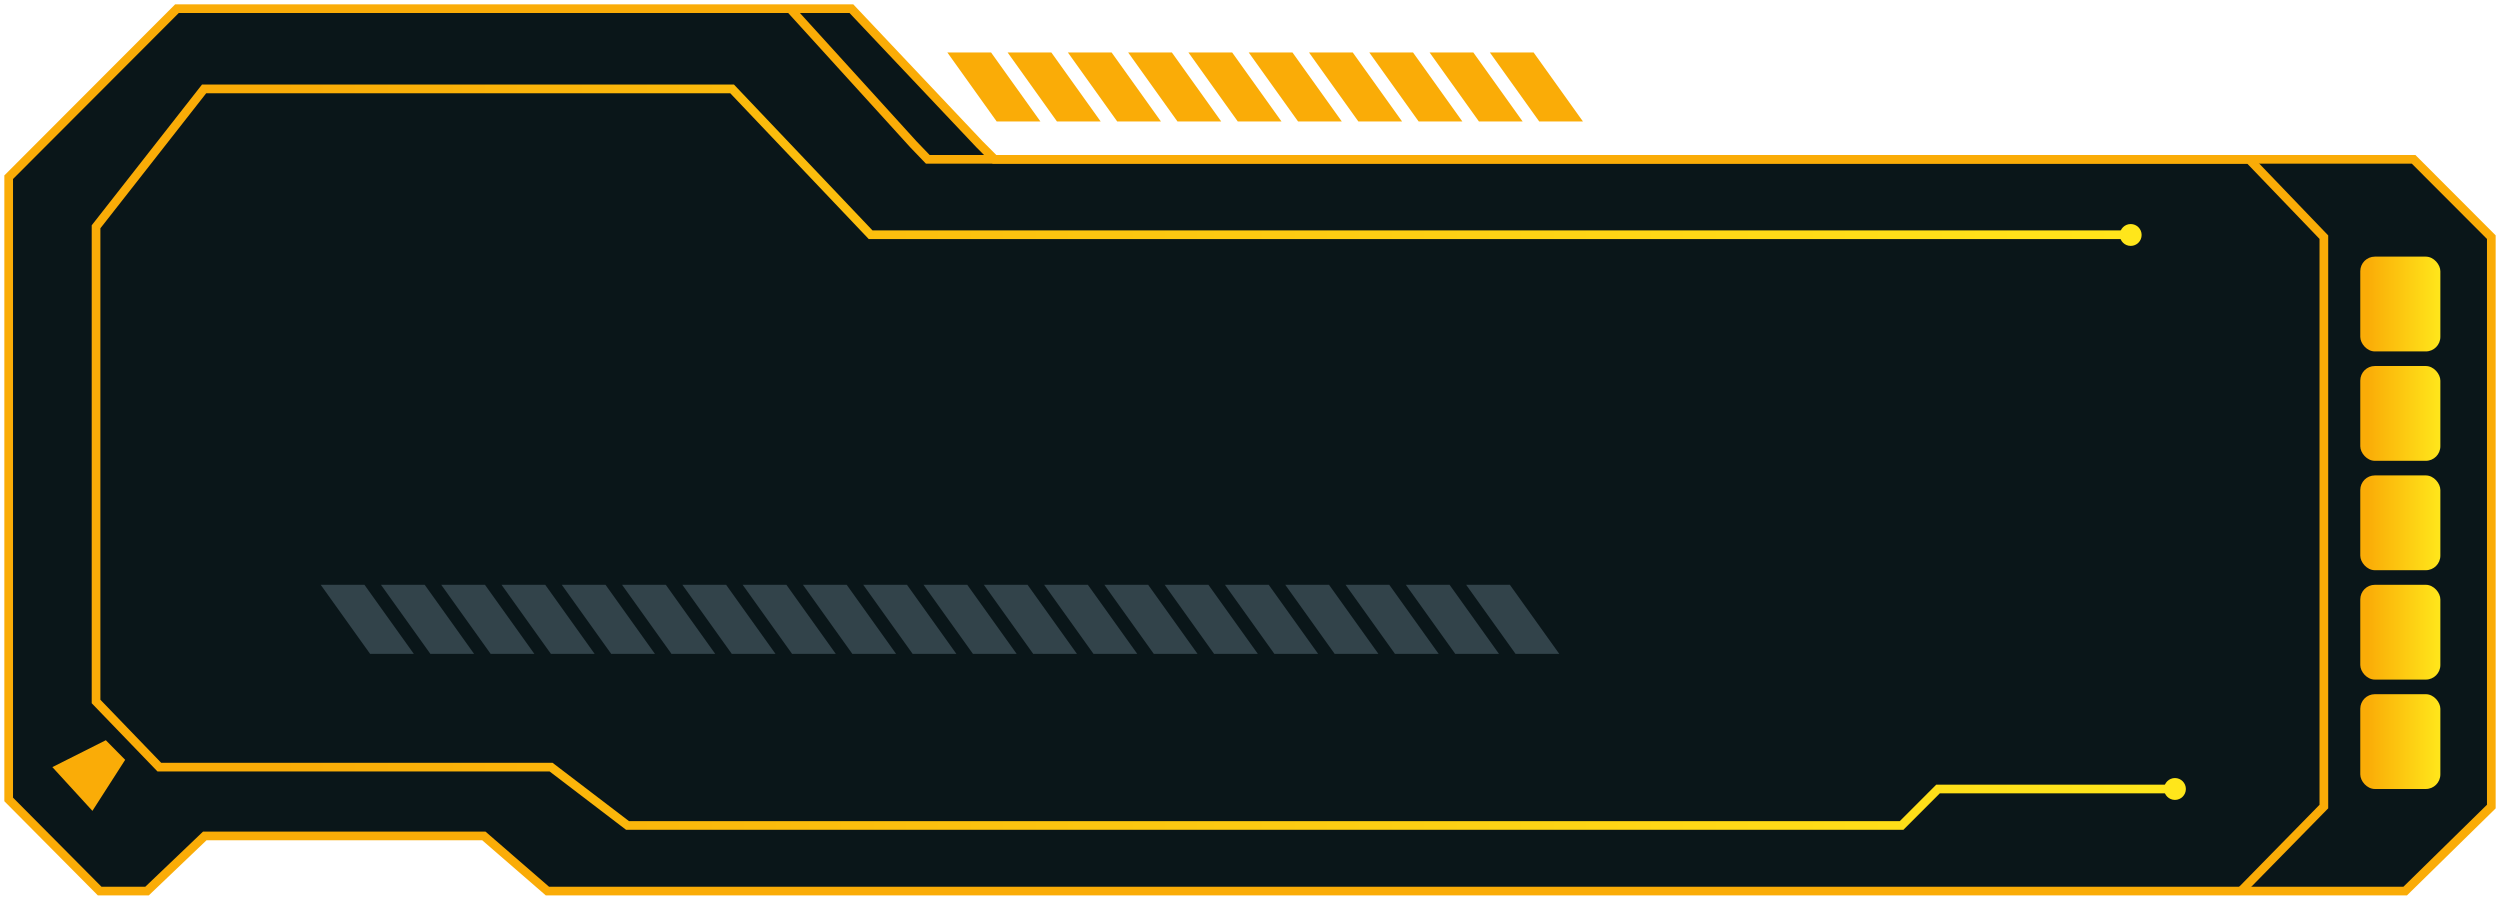 <svg width="288" height="104" viewBox="0 0 288 104" fill="none" xmlns="http://www.w3.org/2000/svg">
<path d="M278.051 18.357H114.57L112.859 16.643L98.081 1H54.87H53.528H20.383L1 20.415V38.797V92.093L11.484 102.653H16.936L23.587 96.302H33.383H46.785H55.743L63.065 102.653H277.076L287 92.916V27.321L278.051 18.357Z" fill="#0A1619" stroke="#FAAC07"/>
<path d="M245.904 27.044H100.298L84.339 10.242H51.628H50.534H23.512L11.065 26.127V41.167V80.811L18.354 88.372H63.484L72.291 95.093H219.065L223.259 90.893H250.639" stroke="url(#paint0_linear_19890_7563)"/>
<path d="M91.024 1L105.238 16.643L106.884 18.357H259.101L267.709 27.321V92.916L258.163 102.653" stroke="#FAAC07"/>
<ellipse cx="245.458" cy="27.069" rx="1.258" ry="1.26" fill="#FFE61B"/>
<ellipse cx="250.555" cy="90.891" rx="1.258" ry="1.26" fill="#FFE61B"/>
<path d="M12.192 85.273L6.033 88.371L10.646 93.412L14.42 87.531L12.192 85.273Z" fill="#FAAC07"/>
<g clip-path="url(#clip0_19890_7563)">
<path d="M114.818 13.994H119.855L114.169 6.041H109.132L114.818 13.994Z" fill="#FAAC07"/>
<path d="M121.761 13.994H126.799L121.112 6.041H116.075L121.761 13.994Z" fill="#FAAC07"/>
<path d="M128.704 13.994H133.741L128.055 6.041H123.018L128.704 13.994Z" fill="#FAAC07"/>
<path d="M135.648 13.994H140.685L134.998 6.041H129.961L135.648 13.994Z" fill="#FAAC07"/>
<path d="M142.593 13.994H147.63L141.944 6.041H136.904L142.593 13.994Z" fill="#FAAC07"/>
<path d="M149.539 13.994H154.576L148.889 6.041H143.85L149.539 13.994Z" fill="#FAAC07"/>
<path d="M156.484 13.994H161.521L155.834 6.041H150.795L156.484 13.994Z" fill="#FAAC07"/>
<path d="M163.429 13.994H168.466L162.78 6.041H157.74L163.429 13.994Z" fill="#FAAC07"/>
<path d="M170.375 13.994H175.412L169.725 6.041H164.686L170.375 13.994Z" fill="#FAAC07"/>
<path d="M177.32 13.994H182.357L176.67 6.041H171.631L177.32 13.994Z" fill="#FAAC07"/>
</g>
<g clip-path="url(#clip1_19890_7563)">
<path d="M42.633 75.322H47.67L41.983 67.369H36.946L42.633 75.322Z" fill="#32434A"/>
<path d="M49.576 75.322H54.613L48.926 67.369H43.889L49.576 75.322Z" fill="#32434A"/>
<path d="M56.519 75.322H61.556L55.87 67.369H50.832L56.519 75.322Z" fill="#32434A"/>
<path d="M63.462 75.322H68.499L62.812 67.369H57.775L63.462 75.322Z" fill="#32434A"/>
<path d="M70.407 75.322H75.445L69.758 67.369H64.719L70.407 75.322Z" fill="#32434A"/>
<path d="M77.353 75.322H82.39L76.704 67.369H71.664L77.353 75.322Z" fill="#32434A"/>
<path d="M84.298 75.322H89.335L83.649 67.369H78.61L84.298 75.322Z" fill="#32434A"/>
<path d="M91.244 75.322H96.281L90.594 67.369H85.555L91.244 75.322Z" fill="#32434A"/>
<path d="M98.189 75.322H103.226L97.54 67.369H92.5L98.189 75.322Z" fill="#32434A"/>
<path d="M105.134 75.322H110.171L104.485 67.369H99.446L105.134 75.322Z" fill="#32434A"/>
<path d="M112.08 75.322H117.117L111.43 67.369H106.391L112.08 75.322Z" fill="#32434A"/>
<path d="M119.025 75.322H124.062L118.376 67.369H113.337L119.025 75.322Z" fill="#32434A"/>
<path d="M125.971 75.322H131.008L125.321 67.369H120.282L125.971 75.322Z" fill="#32434A"/>
<path d="M132.916 75.322H137.953L132.267 67.369H127.227L132.916 75.322Z" fill="#32434A"/>
<path d="M139.862 75.322H144.899L139.212 67.369H134.173L139.862 75.322Z" fill="#32434A"/>
<path d="M146.807 75.322H151.844L146.157 67.369H141.118L146.807 75.322Z" fill="#32434A"/>
<path d="M153.752 75.322H158.789L153.103 67.369H148.063L153.752 75.322Z" fill="#32434A"/>
<path d="M160.698 75.322H165.735L160.048 67.369H155.009L160.698 75.322Z" fill="#32434A"/>
<path d="M167.643 75.322H172.68L166.994 67.369H161.954L167.643 75.322Z" fill="#32434A"/>
<path d="M174.589 75.322H179.626L173.939 67.369H168.9L174.589 75.322Z" fill="#32434A"/>
</g>
<rect x="271.904" y="29.564" width="9.226" height="10.921" rx="1.68" fill="url(#paint1_linear_19890_7563)"/>
<rect x="271.904" y="42.166" width="9.226" height="10.921" rx="1.68" fill="url(#paint2_linear_19890_7563)"/>
<rect x="271.904" y="54.768" width="9.226" height="10.921" rx="1.68" fill="url(#paint3_linear_19890_7563)"/>
<rect x="271.904" y="67.369" width="9.226" height="10.921" rx="1.68" fill="url(#paint4_linear_19890_7563)"/>
<rect x="271.904" y="79.971" width="9.226" height="10.921" rx="1.68" fill="url(#paint5_linear_19890_7563)"/>
<defs>
<linearGradient id="paint0_linear_19890_7563" x1="31.614" y1="44.687" x2="248.001" y2="44.687" gradientUnits="userSpaceOnUse">
<stop stop-color="#FAAC07"/>
<stop offset="1" stop-color="#FFE61B"/>
</linearGradient>
<linearGradient id="paint1_linear_19890_7563" x1="272.695" y1="33.998" x2="281.028" y2="33.998" gradientUnits="userSpaceOnUse">
<stop stop-color="#FAAC07"/>
<stop offset="1" stop-color="#FFE61B"/>
</linearGradient>
<linearGradient id="paint2_linear_19890_7563" x1="272.695" y1="46.599" x2="281.028" y2="46.599" gradientUnits="userSpaceOnUse">
<stop stop-color="#FAAC07"/>
<stop offset="1" stop-color="#FFE61B"/>
</linearGradient>
<linearGradient id="paint3_linear_19890_7563" x1="272.695" y1="59.201" x2="281.028" y2="59.201" gradientUnits="userSpaceOnUse">
<stop stop-color="#FAAC07"/>
<stop offset="1" stop-color="#FFE61B"/>
</linearGradient>
<linearGradient id="paint4_linear_19890_7563" x1="272.695" y1="71.803" x2="281.028" y2="71.803" gradientUnits="userSpaceOnUse">
<stop stop-color="#FAAC07"/>
<stop offset="1" stop-color="#FFE61B"/>
</linearGradient>
<linearGradient id="paint5_linear_19890_7563" x1="272.695" y1="84.404" x2="281.028" y2="84.404" gradientUnits="userSpaceOnUse">
<stop stop-color="#FAAC07"/>
<stop offset="1" stop-color="#FFE61B"/>
</linearGradient>
<clipPath id="clip0_19890_7563">
<rect width="73.226" height="7.953" fill="white" transform="matrix(1 0 0 -1 109.132 13.994)"/>
</clipPath>
<clipPath id="clip1_19890_7563">
<rect width="142.68" height="7.953" fill="white" transform="matrix(1 0 0 -1 36.946 75.322)"/>
</clipPath>
</defs>
</svg>
